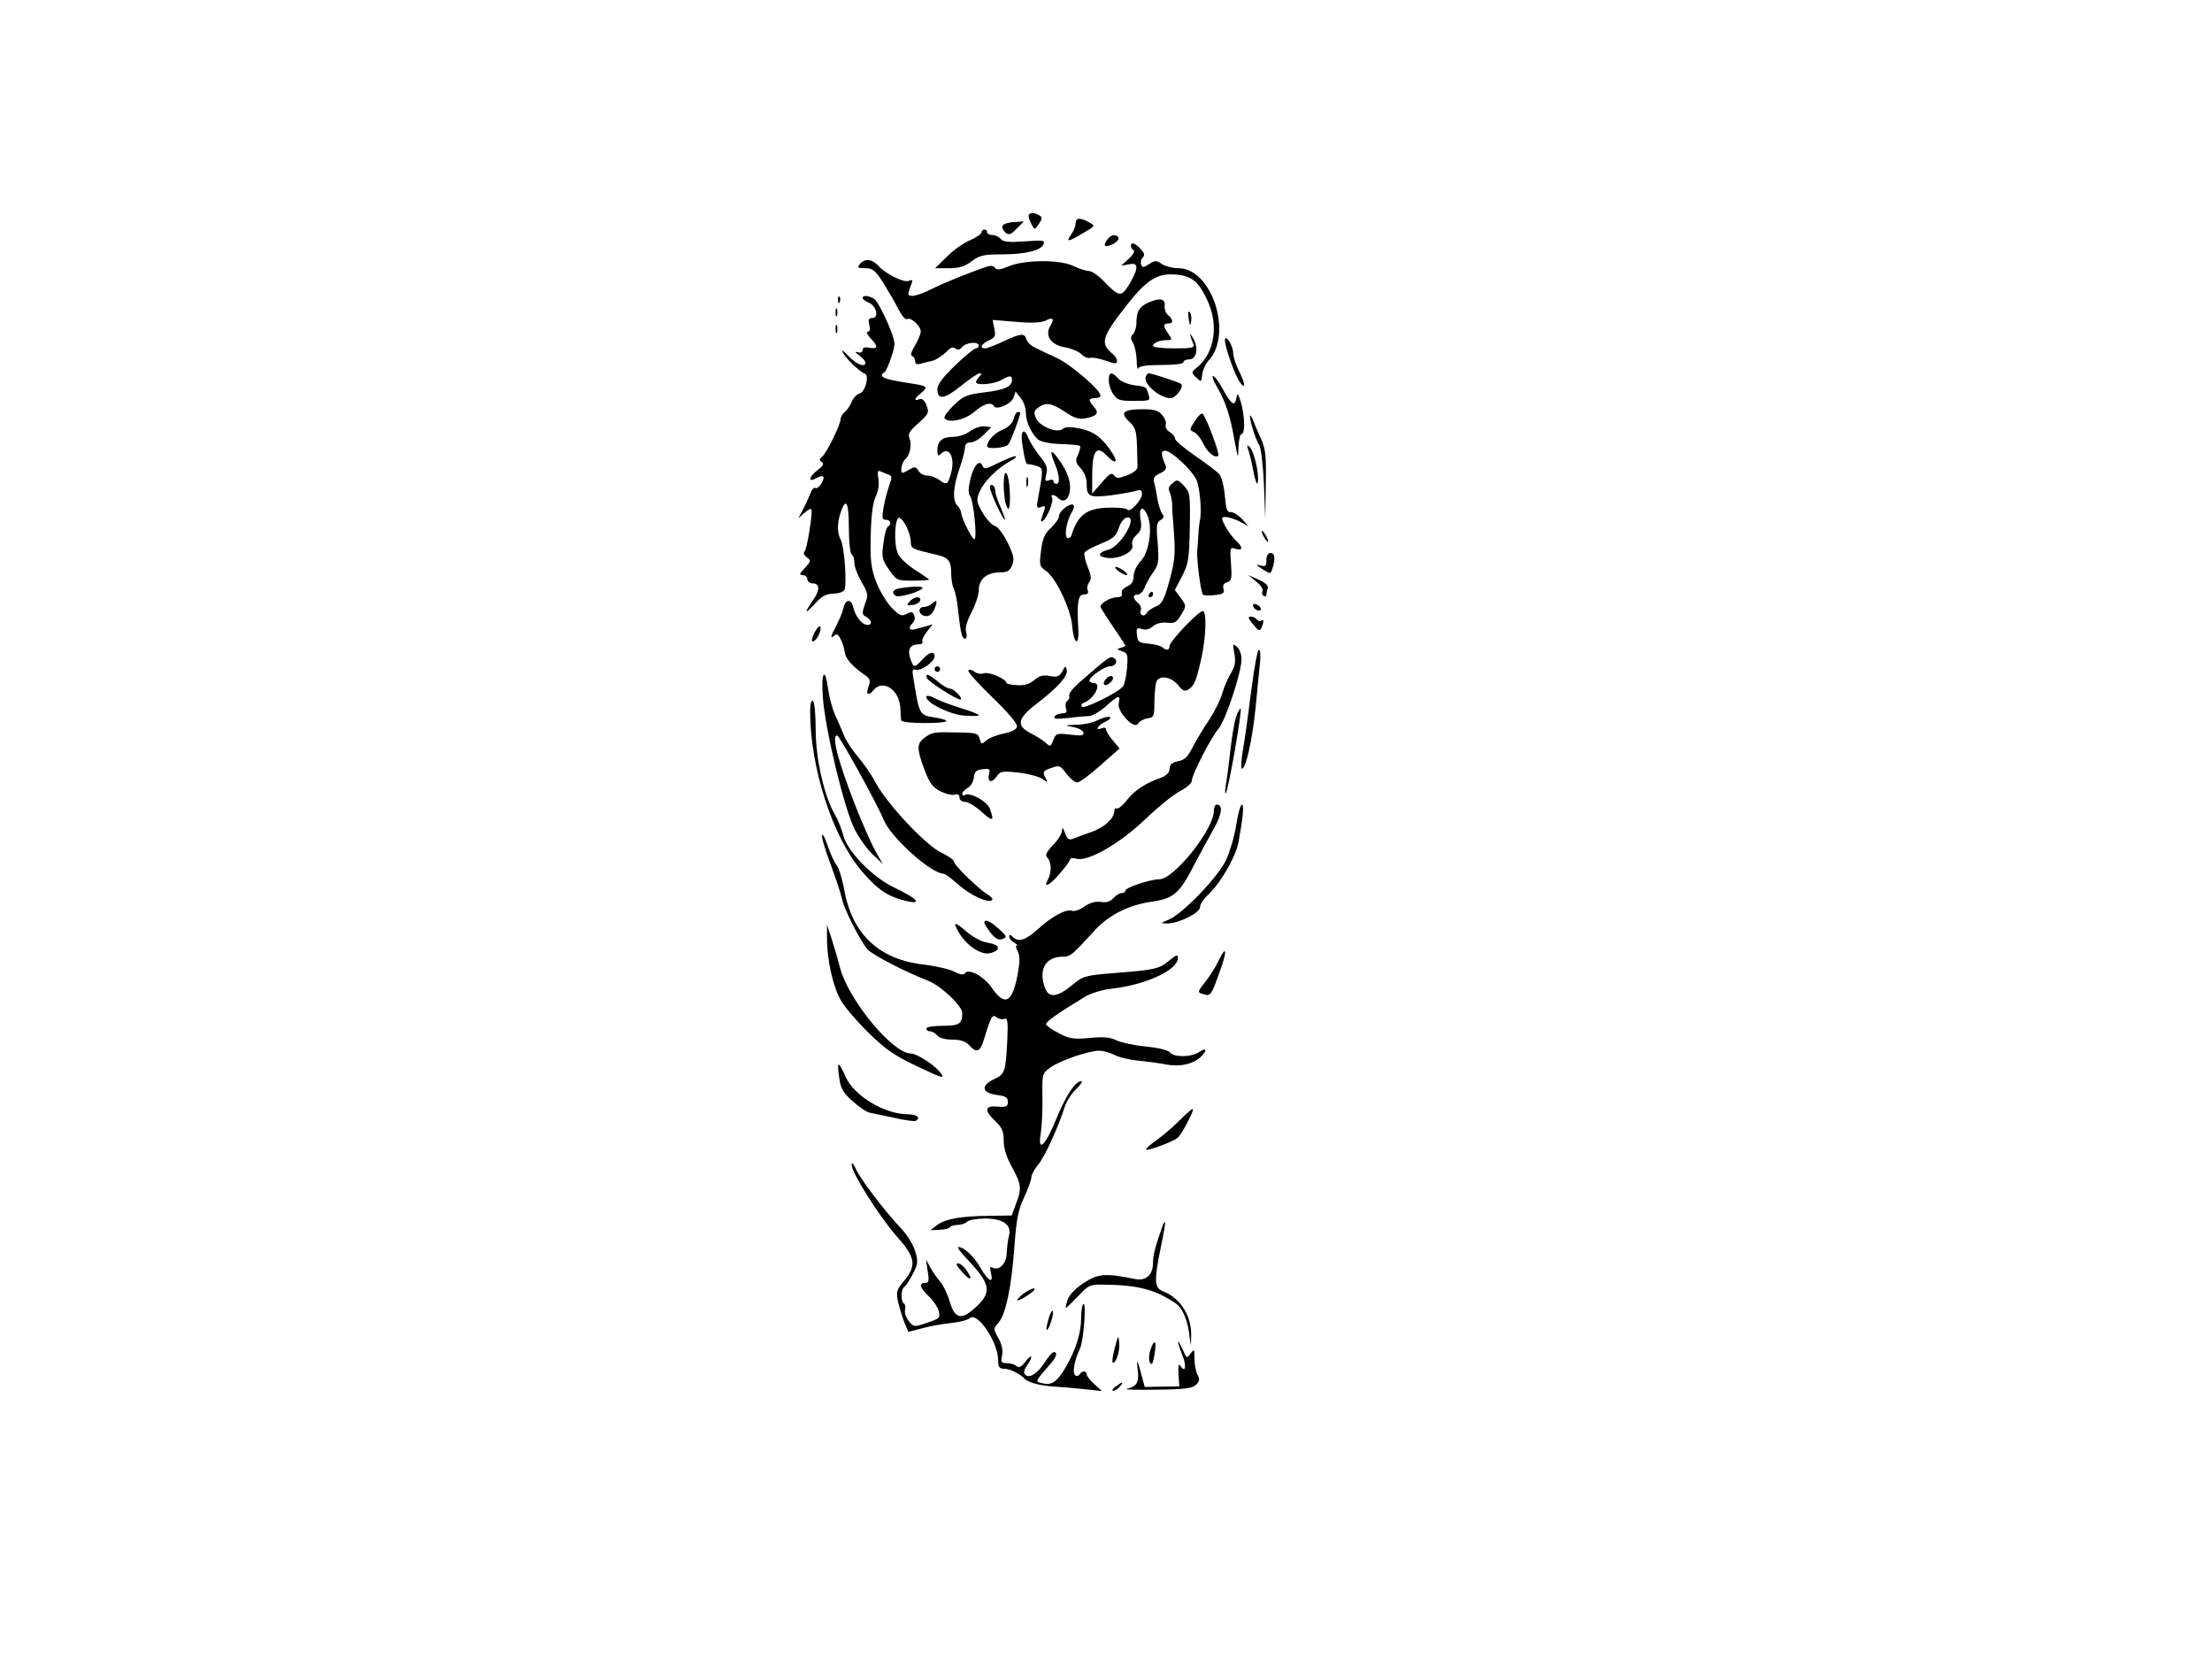 <?xml version="1.0" standalone="no"?>
<!DOCTYPE svg PUBLIC "-//W3C//DTD SVG 20010904//EN"
 "http://www.w3.org/TR/2001/REC-SVG-20010904/DTD/svg10.dtd">
<svg version="1.0" xmlns="http://www.w3.org/2000/svg"
 width="800pt" height="600pt" viewBox="0 0 800 600"
 preserveAspectRatio="xMidYMid meet">

<g transform="translate(0,600) scale(0.1,-0.1)"
fill="#000000" stroke="none">
<path d="M3720 5219 c0 -6 5 -19 11 -31 11 -20 11 -20 26 2 13 19 13 24 2 31
-19 12 -39 11 -39 -2z"/>
<path d="M3890 5192 c0 -10 -7 -28 -16 -40 -20 -29 -12 -28 43 5 45 26 45 26
22 39 -33 18 -49 17 -49 -4z"/>
<path d="M3626 5183 c-3 -6 2 -17 10 -24 12 -10 20 -8 41 14 l26 26 -36 -2
c-20 -1 -39 -7 -41 -14z"/>
<path d="M3550 5160 c0 -6 -19 -19 -42 -29 -24 -10 -62 -37 -84 -60 l-42 -41
50 0 c37 0 57 6 82 25 28 21 43 25 107 25 87 0 145 14 153 37 6 14 -2 15 -68
10 -58 -4 -78 -2 -87 9 -6 8 -20 14 -30 14 -11 0 -19 5 -19 10 0 6 -4 10 -10
10 -5 0 -10 -5 -10 -10z"/>
<path d="M4002 5130 c-8 -13 -9 -20 -1 -20 19 0 50 21 44 31 -10 15 -29 10
-43 -11z"/>
<path d="M4090 5111 c0 -6 4 -13 10 -16 5 -3 -2 -17 -18 -31 l-27 -25 28 5
c35 8 36 -12 2 -71 -30 -49 -37 -48 -94 11 -19 20 -43 36 -53 36 -11 0 -35 8
-56 18 -48 24 -179 23 -236 -2 -29 -12 -41 -13 -47 -5 -4 7 -15 9 -25 6 -51
-16 -159 -59 -204 -82 -27 -14 -58 -25 -69 -25 -18 0 -19 3 -11 26 13 33 13
34 -4 28 -18 -7 -85 27 -110 55 -22 25 -49 27 -66 6 -11 -13 -8 -15 19 -15 27
0 36 -7 65 -52 18 -29 43 -72 55 -96 12 -23 26 -40 32 -36 13 8 49 -25 49 -45
0 -9 -10 -32 -21 -51 -14 -22 -17 -36 -10 -38 6 -2 11 -10 11 -19 0 -9 6 -12
18 -9 9 3 29 8 44 11 14 4 36 18 49 31 16 17 26 21 34 14 9 -7 16 -6 25 5 14
17 60 21 60 5 0 -5 -5 -10 -11 -10 -6 0 -40 -28 -75 -62 -43 -41 -64 -69 -64
-85 0 -41 26 -37 85 11 31 25 62 46 68 46 8 0 7 -4 -1 -12 -7 -7 -12 -16 -12
-20 0 -13 63 -8 90 7 32 18 40 18 40 1 0 -24 -26 -36 -100 -45 -65 -8 -77 -14
-111 -47 -21 -20 -36 -41 -33 -46 12 -20 74 -7 107 22 35 30 61 38 72 21 9
-16 64 9 71 32 l7 21 18 -23 c11 -13 19 -36 19 -53 0 -33 21 -78 45 -98 10 -8
44 -15 82 -16 35 -1 67 -4 69 -7 3 -2 -1 -16 -7 -31 -11 -23 -9 -29 9 -49 12
-13 22 -36 22 -53 0 -51 8 -55 91 -45 41 6 82 13 92 17 12 4 17 1 17 -13 0
-22 -45 -69 -53 -56 -3 5 -32 8 -64 7 -81 -1 -114 -25 -137 -97 -3 -10 -10
-16 -16 -12 -12 7 -2 62 16 92 8 12 10 24 6 27 -13 8 -52 -23 -52 -41 0 -8
-13 -27 -29 -42 -23 -21 -31 -40 -36 -83 -7 -52 -5 -57 17 -72 36 -24 91 -138
96 -202 5 -63 25 -74 22 -11 -6 98 -1 127 20 127 13 0 18 5 14 15 -4 8 -1 21
5 29 9 11 8 24 -5 55 -9 22 -14 45 -12 51 2 7 28 21 58 33 46 19 57 28 66 57
6 19 19 36 28 38 45 9 -19 -103 -65 -116 -40 -10 -41 -26 -2 -30 43 -4 96 23
88 47 -3 11 3 25 15 36 17 16 20 26 15 57 -8 45 10 52 26 11 18 -46 4 -131
-25 -162 -15 -16 -26 -39 -26 -54 0 -19 -7 -31 -24 -38 -14 -7 -22 -17 -19
-25 3 -9 -3 -14 -18 -14 -23 -1 -59 -21 -59 -34 0 -3 20 -35 45 -72 25 -36 45
-67 45 -69 0 -2 -8 -6 -17 -8 -15 -4 -15 -6 5 -12 20 -7 22 -12 18 -62 -3 -30
-9 -60 -15 -66 -18 -22 -139 -82 -148 -73 -4 5 -2 11 6 14 39 14 68 72 36 72
-8 0 -15 4 -15 9 0 13 55 51 73 51 22 0 32 20 16 30 -13 9 -20 4 -125 -88 -23
-20 -40 -41 -37 -48 2 -7 -1 -15 -7 -19 -6 -4 -8 -15 -5 -26 5 -14 2 -19 -14
-19 -11 0 -23 -5 -27 -12 -5 -8 7 -9 47 -5 30 4 64 7 76 7 13 0 40 16 62 35
45 41 55 44 47 12 -7 -31 57 -98 70 -74 5 8 20 17 34 19 23 3 25 7 25 63 1 33
4 66 9 73 13 21 53 13 76 -15 17 -21 25 -25 37 -17 22 14 28 27 47 109 18 79
21 175 6 175 -16 0 -120 -110 -120 -126 0 -16 -12 -18 -26 -5 -5 5 -27 11 -49
13 -36 3 -40 6 -43 31 -3 25 -1 28 18 22 14 -4 28 -1 40 10 11 10 31 15 51 13
28 -3 35 2 51 29 19 32 19 32 -2 61 l-21 28 26 50 c23 45 26 62 28 176 2 120
1 127 -21 151 -22 23 -25 24 -42 9 -13 -10 -16 -20 -10 -31 4 -9 8 -27 9 -41
0 -14 3 -63 7 -110 5 -71 3 -99 -16 -168 -19 -70 -27 -86 -49 -95 -14 -6 -30
-17 -34 -24 -10 -17 -28 -7 -21 11 3 7 -2 19 -11 26 -19 16 -19 30 0 30 9 0
20 12 25 26 6 15 20 40 32 56 18 26 20 39 15 104 -6 62 -4 75 10 83 13 7 14
13 6 23 -5 7 -13 31 -17 53 -3 22 -9 49 -12 61 -4 15 1 23 21 32 20 9 25 17
20 30 -17 40 -17 52 -1 52 21 0 93 -66 112 -103 13 -25 22 -121 13 -152 -1 -5
-4 -28 -5 -50 -1 -22 -3 -47 -4 -55 -3 -32 13 -155 21 -161 5 -3 25 -3 44 -1
29 3 35 8 30 22 -4 12 0 20 13 24 16 5 18 14 14 67 -4 59 -4 61 17 54 27 -8
27 6 0 31 -19 17 -49 65 -49 79 0 10 31 5 63 -11 l32 -17 -24 27 c-14 14 -32
25 -40 24 -13 -2 -17 10 -21 58 -3 34 -12 69 -20 79 -8 9 -47 39 -87 66 -40
28 -73 55 -73 62 0 7 -9 18 -20 25 -11 6 -17 18 -14 26 3 8 -3 24 -13 35 -13
16 -29 21 -68 21 -72 0 -86 -12 -52 -44 23 -21 27 -34 29 -86 1 -33 2 -68 2
-77 1 -11 -13 -22 -37 -32 -33 -12 -40 -12 -48 0 -8 11 -17 6 -44 -26 l-35
-40 0 62 c0 94 16 116 55 73 27 -29 40 -24 20 8 -36 57 -67 81 -118 92 -36 7
-53 7 -63 -1 -20 -17 -83 8 -97 38 -9 21 -8 27 8 39 28 20 47 17 96 -15 33
-23 51 -28 74 -24 43 8 51 19 32 41 -22 24 -21 32 3 32 11 0 20 4 20 9 0 21
-106 112 -159 137 -31 14 -67 31 -80 38 -13 6 -26 19 -29 29 -6 23 -20 22 -84
-8 -29 -14 -59 -25 -65 -25 -22 0 -14 16 13 29 23 10 26 16 20 43 l-6 31 85
-7 c56 -5 91 -3 106 4 27 15 34 7 18 -18 -22 -35 2 -70 52 -78 23 -4 50 -15
60 -25 10 -10 24 -16 32 -13 7 2 32 -2 55 -10 34 -12 42 -13 42 -2 0 8 -7 19
-16 26 -46 39 -41 59 53 179 71 90 110 114 176 108 57 -5 82 -25 113 -92 43
-91 27 -192 -38 -245 -20 -16 -20 -17 -2 -35 19 -18 19 -18 22 11 2 16 12 38
23 50 89 96 12 334 -109 334 -21 0 -47 7 -60 15 -19 14 -24 14 -46 0 -20 -13
-24 -14 -29 -2 -3 8 0 20 6 26 8 8 6 16 -8 31 -19 21 -35 26 -35 11z"/>
<path d="M3031 4914 c0 -11 3 -14 6 -6 3 7 2 16 -1 19 -3 4 -6 -2 -5 -13z"/>
<path d="M3120 4922 c0 -4 10 -12 23 -17 27 -12 37 -55 12 -55 -13 0 -16 -6
-11 -25 4 -16 2 -25 -6 -25 -6 0 -2 -10 10 -23 29 -30 28 -40 -3 -35 -17 4
-25 1 -25 -8 0 -8 -7 -11 -17 -8 -13 4 -11 0 5 -12 12 -9 22 -20 22 -25 0 -20
-33 -7 -62 24 -20 21 -26 25 -19 11 10 -21 60 -68 79 -76 17 -6 1 -66 -19 -71
-10 -3 -23 -16 -28 -29 -5 -13 -16 -30 -25 -37 -9 -7 -16 -20 -16 -27 0 -20
-50 -121 -66 -135 -12 -10 -12 -14 -2 -20 9 -6 5 -14 -15 -29 -32 -25 -36 -46
-6 -30 11 7 23 9 26 7 8 -9 -17 -48 -28 -42 -5 4 -14 -6 -19 -22 -6 -15 -18
-41 -27 -58 l-16 -30 21 19 c12 11 24 17 26 15 7 -7 -15 -144 -24 -153 -6 -6
-2 -14 8 -22 16 -11 15 -14 -7 -38 -20 -21 -21 -26 -8 -26 9 0 17 -7 17 -15 0
-8 9 -15 20 -15 25 0 26 -24 2 -58 -34 -50 -34 -57 2 -19 27 31 43 39 70 40
23 1 38 7 41 16 8 28 -2 156 -14 178 -14 27 -14 61 0 102 19 54 29 34 29 -58
0 -50 5 -93 10 -96 6 -3 10 -17 10 -31 0 -14 12 -45 26 -69 24 -41 25 -47 12
-80 -11 -33 -11 -38 5 -46 20 -12 23 -29 4 -29 -19 0 -43 30 -51 63 -8 33 -29
31 -36 -4 -3 -13 -16 -44 -29 -69 -16 -29 -18 -40 -8 -32 13 11 17 10 27 -9 7
-12 13 -33 15 -47 3 -24 25 -50 75 -85 17 -12 19 -19 11 -41 -11 -28 -1 -35
19 -11 33 39 92 1 96 -63 1 -20 2 -41 3 -47 1 -6 36 -10 85 -10 88 0 104 9 37
20 -56 9 -56 8 -77 139 -6 31 -4 38 7 34 18 -7 69 29 69 48 0 21 -18 17 -44
-11 -29 -32 -32 -31 -44 4 -11 32 0 51 31 51 10 0 16 4 13 9 -3 5 4 21 16 36
l21 27 -24 -7 c-13 -3 -32 -9 -41 -11 -20 -6 -24 6 -7 23 7 7 9 19 5 28 -5 13
-10 14 -27 5 -18 -10 -25 -7 -54 22 -18 18 -43 60 -56 93 -19 51 -22 76 -20
170 2 74 8 119 18 139 9 18 13 42 10 63 -4 25 -3 33 6 29 7 -3 20 -9 29 -12
15 -5 15 -10 3 -43 -7 -20 -16 -55 -20 -79 -6 -35 -4 -42 9 -42 17 0 22 -15 7
-25 -5 -3 -13 -30 -16 -60 -7 -50 -5 -59 20 -95 27 -39 29 -40 86 -40 33 0 59
2 59 4 0 1 -22 17 -49 34 -27 17 -56 43 -63 59 -17 34 -12 136 5 130 16 -5 41
-57 41 -87 1 -25 2 -25 96 -47 40 -9 50 -23 50 -65 0 -22 4 -48 10 -58 5 -10
12 -44 15 -76 9 -82 14 -104 25 -104 6 0 8 11 4 24 -4 16 3 40 20 72 14 27 26
63 26 81 0 39 30 63 77 63 27 0 35 5 44 27 8 21 5 36 -17 81 -15 30 -35 57
-46 60 -10 2 -30 24 -44 47 -23 41 -24 46 -11 77 16 37 67 88 112 111 17 9 24
16 17 17 -7 0 -35 -11 -63 -25 -41 -21 -50 -23 -55 -11 -10 27 -32 5 -44 -45
-8 -34 -9 -53 -2 -62 13 -16 27 -157 16 -157 -9 0 -47 76 -48 97 -1 7 -7 18
-14 25 -18 18 -15 67 8 133 11 32 20 66 20 77 0 11 7 18 20 18 12 0 33 12 48
28 l27 27 -24 3 c-13 2 -36 -6 -52 -17 -15 -12 -43 -21 -62 -21 -39 0 -57 -15
-57 -49 0 -19 3 -22 12 -13 30 30 53 -11 38 -68 -12 -44 -16 -46 -44 -25 -11
8 -30 15 -42 15 -13 0 -27 8 -33 18 -8 14 -13 15 -30 5 -12 -7 -23 -13 -26
-13 -11 0 -4 38 9 49 17 15 25 52 15 77 -6 15 2 27 33 54 36 33 39 37 29 64
-8 19 -16 26 -26 22 -22 -8 -18 3 8 24 25 21 20 25 -43 34 -94 14 -117 24 -91
40 5 3 16 28 25 56 16 50 16 50 -14 123 -17 39 -38 78 -47 85 -19 13 -43 16
-43 4z"/>
<path d="M4154 4906 c-34 -15 -44 -33 -44 -75 0 -15 -6 -33 -12 -39 -10 -10
-10 -17 0 -32 6 -11 12 -39 13 -62 0 -24 3 -37 6 -30 3 8 30 12 84 12 46 0 79
4 79 10 0 6 9 10 20 10 28 0 36 41 15 77 -15 25 -14 16 1 -22 5 -13 -6 -15
-70 -15 -42 0 -76 4 -76 9 0 11 25 21 51 21 19 0 19 2 5 22 -20 28 -20 38 -1
38 19 0 19 14 0 30 -9 7 -14 22 -13 34 4 26 -17 30 -58 12z"/>
<path d="M3022 4870 c0 -14 2 -19 5 -12 2 6 2 18 0 25 -3 6 -5 1 -5 -13z"/>
<path d="M4299 4848 c4 -28 6 -29 9 -9 2 13 0 27 -5 32 -6 6 -7 -3 -4 -23z"/>
<path d="M3022 4810 c0 -14 2 -19 5 -12 2 6 2 18 0 25 -3 6 -5 1 -5 -13z"/>
<path d="M4430 4769 c0 -23 36 -126 54 -151 23 -32 20 -4 -4 42 -11 22 -20 50
-20 63 0 27 -29 73 -30 46z"/>
<path d="M4010 4625 c0 -14 7 -37 16 -50 14 -22 24 -25 76 -25 57 0 59 1 52
23 -9 29 -7 28 -53 34 -22 3 -48 14 -57 24 -23 26 -34 24 -34 -6z"/>
<path d="M4145 4640 c-15 -24 47 -80 89 -80 18 0 49 41 38 51 -5 6 -107 39
-118 39 -2 0 -6 -4 -9 -10z"/>
<path d="M4403 4598 c30 -53 46 -100 62 -192 13 -68 13 -69 14 -23 1 26 6 47
11 47 14 0 12 66 -2 115 -10 32 -13 36 -16 18 -5 -35 -18 -28 -48 27 -15 28
-31 50 -37 50 -5 0 2 -19 16 -42z"/>
<path d="M3666 4485 c-4 -16 -19 -30 -40 -39 -30 -12 -56 -41 -56 -60 0 -12
68 -6 77 7 8 10 43 102 43 114 0 2 -4 3 -9 3 -5 0 -12 -11 -15 -25z"/>
<path d="M4322 4478 c-21 -32 -21 -33 -3 -41 10 -5 24 -23 32 -40 15 -32 43
-56 55 -45 6 7 -41 133 -56 151 -4 5 -17 -7 -28 -25z"/>
<path d="M4521 4496 c-2 -16 22 -91 33 -105 6 -8 14 -71 17 -140 l5 -126 2
122 c2 102 -1 130 -17 165 -11 24 -24 54 -29 68 -6 14 -11 21 -11 16z"/>
<path d="M3696 4403 c9 -62 14 -83 22 -82 4 1 18 -2 31 -6 25 -8 25 -10 5
-118 -6 -32 -4 -37 10 -31 19 7 19 4 6 -31 -7 -19 -7 -24 1 -19 16 9 41 73 34
84 -9 14 9 12 22 -1 22 -22 43 -2 43 39 0 26 -10 53 -31 86 -36 54 -47 55 -25
1 18 -43 21 -75 6 -75 -5 0 -10 4 -10 10 0 5 -7 7 -16 3 -14 -5 -16 -2 -10 22
6 22 1 35 -24 66 -16 21 -34 49 -40 63 -14 39 -29 31 -24 -11z"/>
<path d="M4514 4375 c4 -11 12 -42 17 -69 10 -55 19 -72 19 -35 -1 38 -17 100
-31 113 -9 8 -10 6 -5 -9z"/>
<path d="M3630 4248 c0 -24 3 -53 6 -65 12 -43 19 -23 16 42 -4 72 -22 90 -22
23z"/>
<path d="M3712 4255 c0 -16 2 -22 5 -12 2 9 2 23 0 30 -3 6 -5 -1 -5 -18z"/>
<path d="M3580 4238 c0 -16 47 -118 54 -118 3 0 -4 19 -14 43 -11 23 -20 50
-20 59 0 9 -4 20 -10 23 -5 3 -10 0 -10 -7z"/>
<path d="M4570 4060 c6 -11 13 -20 16 -20 2 0 0 9 -6 20 -6 11 -13 20 -16 20
-2 0 0 -9 6 -20z"/>
<path d="M4580 3974 c0 -22 -3 -24 -22 -19 -18 5 -16 2 7 -13 30 -19 30 -19
37 2 11 36 9 56 -7 56 -9 0 -15 -10 -15 -26z"/>
<path d="M4044 3935 c11 -8 25 -15 30 -15 6 0 2 7 -8 15 -11 8 -25 15 -30 15
-6 0 -2 -7 8 -15z"/>
<path d="M4544 3896 c16 -13 26 -28 22 -34 -3 -6 -2 -13 4 -17 5 -3 10 -2 10
4 0 5 2 16 5 23 4 9 -8 20 -32 31 l-38 17 29 -24z"/>
<path d="M3258 3873 c-29 -4 -36 -17 -18 -28 11 -7 79 12 95 26 9 9 -25 10
-77 2z"/>
<path d="M4155 3850 c-3 -5 -1 -10 4 -10 6 0 11 5 11 10 0 6 -2 10 -4 10 -3 0
-8 -4 -11 -10z"/>
<path d="M3289 3824 c-11 -14 -10 -15 11 -12 13 1 25 9 28 16 5 17 -23 15 -39
-4z"/>
<path d="M3371 3817 c-6 -6 -19 -12 -29 -12 -24 0 -21 -29 4 -33 14 -2 24 5
33 24 13 30 10 39 -8 21z"/>
<path d="M4532 3808 c5 -15 28 -23 28 -10 0 5 -7 13 -16 16 -10 4 -14 1 -12
-6z"/>
<path d="M4532 3742 c19 -24 24 -26 30 -13 10 23 9 33 -1 26 -5 -3 -12 -1 -16
5 -3 5 -13 10 -21 10 -12 0 -10 -7 8 -28z"/>
<path d="M2946 3713 c-9 -18 -12 -33 -7 -33 13 0 33 38 28 53 -2 7 -11 -3 -21
-20z"/>
<path d="M4464 3637 c6 -30 3 -46 -13 -73 -11 -18 -25 -51 -31 -73 -6 -22 -27
-64 -46 -93 -20 -29 -47 -74 -60 -99 -18 -36 -30 -48 -53 -52 -23 -5 -31 -12
-31 -27 0 -13 -10 -24 -27 -31 -59 -21 -97 -45 -126 -81 -16 -21 -34 -35 -38
-32 -5 3 -9 -1 -9 -9 0 -27 -37 -61 -86 -77 -27 -10 -56 -20 -65 -24 -13 -5
-20 0 -27 21 -8 21 -11 23 -11 8 -1 -10 -15 -34 -33 -52 -25 -26 -29 -36 -20
-45 15 -15 16 -53 2 -79 -19 -34 7 -21 44 23 20 23 36 45 36 50 0 5 11 6 25 2
42 -10 158 57 250 146 44 42 99 87 123 99 23 12 42 28 42 36 0 22 68 155 96
188 27 32 84 205 84 253 0 17 -7 38 -17 45 -15 13 -15 11 -9 -24z"/>
<path d="M4526 3507 c-10 -79 -23 -175 -30 -215 -7 -40 -9 -72 -4 -72 14 0 37
104 49 220 6 63 13 136 16 163 3 26 1 47 -4 47 -5 0 -17 -64 -27 -143z"/>
<path d="M3380 3580 c0 -5 5 -10 10 -10 6 0 10 5 10 10 0 6 -4 10 -10 10 -5 0
-10 -4 -10 -10z"/>
<path d="M3842 3572 c-11 -19 -19 -22 -45 -17 -24 5 -38 1 -57 -15 -17 -14
-35 -20 -62 -18 -21 1 -38 5 -38 8 0 14 -62 41 -81 35 -11 -4 -27 -1 -35 6 -8
6 -18 9 -22 5 -4 -4 35 -48 86 -97 58 -56 92 -96 90 -107 -2 -11 -19 -19 -48
-25 -25 -5 -53 -16 -63 -25 -17 -15 -18 -14 -24 6 -5 20 -12 22 -77 23 -90 2
-95 1 -122 -19 -29 -21 -29 -41 0 -117 18 -48 30 -63 57 -77 19 -9 42 -15 52
-12 11 4 17 0 17 -10 0 -9 9 -16 20 -16 11 0 38 -16 60 -36 41 -37 47 -35 30
11 -10 27 -72 61 -90 50 -6 -4 -10 -2 -10 4 0 6 9 15 19 21 11 5 21 22 23 37
2 22 9 29 32 31 25 3 28 1 23 -17 -7 -30 9 -35 27 -10 13 20 20 21 78 15 35
-4 73 -14 86 -22 22 -15 23 -15 12 5 -9 18 -7 23 15 31 37 14 39 13 63 -20 13
-16 30 -30 38 -30 8 0 46 28 84 62 l69 61 -24 29 c-14 16 -25 34 -25 40 0 6
-7 8 -15 4 -27 -10 -16 10 13 24 15 7 22 15 15 17 -6 2 -25 -3 -42 -11 -16 -9
-52 -17 -78 -17 -44 -2 -45 -2 -14 -8 19 -3 37 -12 39 -20 4 -11 -5 -13 -47
-8 -49 6 -52 5 -62 -20 -9 -24 -10 -25 -29 -8 -10 9 -34 24 -52 33 -53 27 -49
53 19 105 80 62 116 102 111 124 -3 16 -5 16 -16 -5z"/>
<path d="M2976 3478 c8 -116 79 -410 116 -479 16 -31 45 -72 65 -90 l36 -34
-26 45 c-14 25 -47 99 -73 165 -64 165 -88 255 -66 255 8 0 143 -245 168 -305
26 -64 172 -195 217 -195 5 0 29 -18 54 -40 44 -39 108 -68 121 -55 4 3 -2 11
-13 18 -30 16 -125 108 -125 121 0 6 -20 20 -45 32 -55 25 -198 177 -239 255
-16 30 -45 71 -64 93 -18 21 -41 55 -49 75 -8 20 -23 54 -33 76 -10 22 -21 64
-25 93 -11 84 -26 61 -19 -30z"/>
<path d="M3352 3548 c5 -13 106 -78 122 -78 5 0 1 9 -9 20 -10 11 -24 20 -31
20 -7 0 -26 11 -42 25 -33 27 -46 32 -40 13z"/>
<path d="M4000 3545 c-18 -21 -3 -32 16 -13 10 9 12 18 6 22 -5 3 -15 -1 -22
-9z"/>
<path d="M3350 3480 c0 -22 82 -63 136 -68 30 -2 54 -2 54 1 0 4 -29 15 -65
26 -35 11 -78 27 -95 36 -16 9 -30 11 -30 5z"/>
<path d="M2930 3428 c0 -204 81 -454 186 -578 58 -68 95 -93 163 -109 58 -13
39 9 -43 48 -80 38 -170 130 -186 189 -6 23 -19 57 -30 75 -39 66 -70 203 -70
308 0 54 -4 101 -10 104 -6 4 -10 -11 -10 -37z"/>
<path d="M4470 3406 c-6 -19 -15 -72 -20 -118 -5 -46 -12 -101 -16 -123 -4
-22 -4 -37 -1 -34 9 7 60 300 54 306 -3 2 -10 -11 -17 -31z"/>
<path d="M4390 3067 c0 -66 -144 -247 -197 -247 -33 0 -123 -30 -123 -41 0 -5
-6 -9 -13 -9 -8 0 -21 -8 -30 -18 -12 -13 -26 -17 -46 -14 -20 3 -40 -3 -60
-17 -16 -12 -36 -18 -44 -15 -21 8 -74 -21 -124 -67 -44 -40 -70 -48 -91 -27
-9 9 -12 9 -12 0 0 -6 8 -16 18 -21 9 -6 13 -11 9 -11 -4 0 -3 -9 4 -21 8 -16
8 -37 -1 -86 -20 -101 -46 -114 -95 -43 -28 40 -83 69 -95 50 -4 -7 -18 -5
-39 6 -18 9 -66 20 -106 25 -167 18 -265 111 -293 278 -7 35 -18 71 -25 80 -8
9 -23 41 -33 71 -10 30 -20 48 -21 39 -2 -8 12 -55 31 -105 18 -49 37 -105 41
-124 7 -37 66 -153 93 -184 18 -20 139 -82 214 -111 49 -18 128 -92 128 -119
0 -39 -11 -46 -71 -46 -33 0 -59 -4 -59 -10 0 -5 6 -10 14 -10 7 0 19 -7 26
-15 7 -9 29 -15 55 -15 29 0 47 -6 60 -20 27 -30 40 -25 54 22 25 82 30 91 45
79 7 -6 20 -9 28 -6 12 5 14 -7 11 -77 -6 -115 -8 -122 -48 -141 -49 -23 -44
-50 10 -57 32 -4 40 -9 40 -25 0 -17 -6 -20 -37 -17 -47 4 -50 -13 -8 -53 24
-23 30 -37 30 -70 0 -28 10 -60 30 -96 34 -62 36 -78 14 -134 l-15 -41 -77 -1
c-105 -1 -163 -11 -192 -33 l-25 -19 33 1 c18 1 35 5 38 10 3 4 15 8 28 8 12
0 27 5 33 11 7 7 36 12 66 12 65 0 97 -23 86 -63 -4 -14 -7 -42 -8 -62 -1 -39
-29 -66 -53 -52 -7 5 -9 -1 -4 -20 10 -40 -9 -31 -38 19 -25 43 -60 75 -80 75
-6 0 8 -19 30 -42 86 -91 92 -119 37 -172 -55 -52 -79 -48 -98 16 -8 28 -24
61 -34 72 -11 12 -27 35 -36 51 l-16 30 6 -42 c6 -35 4 -43 -9 -43 -24 0 -19
-18 13 -48 16 -15 32 -39 36 -53 6 -25 3 -28 -42 -43 -47 -16 -48 -16 -66 6
-10 12 -16 30 -14 40 3 10 1 21 -4 24 -12 7 -11 51 1 59 6 4 20 25 31 47 19
37 20 46 9 82 -6 23 -29 59 -49 81 -61 64 -151 183 -166 218 -9 20 -14 25 -15
14 0 -28 99 -185 162 -257 69 -77 74 -106 28 -162 -28 -34 -30 -40 -21 -80 6
-24 16 -57 23 -74 l13 -31 50 13 c28 8 74 16 104 19 30 3 61 11 69 18 28 23
102 -88 102 -153 0 -23 4 -30 20 -30 22 0 58 -18 75 -36 13 -14 58 -26 110
-29 22 -1 69 -5 105 -9 l65 -7 -27 25 c-16 14 -28 30 -28 36 0 13 -17 13 -25
0 -4 -6 -11 -8 -16 -4 -12 7 -3 56 16 94 14 28 25 171 13 164 -4 -3 -8 -26 -8
-52 0 -54 -20 -116 -57 -179 -29 -50 -50 -64 -81 -56 -30 7 -32 2 31 75 19 23
22 38 8 38 -5 0 -19 -16 -31 -35 -26 -41 -57 -62 -72 -47 -7 7 -5 18 6 33 24
34 19 46 -5 15 -15 -20 -25 -24 -32 -17 -6 6 -22 11 -35 11 -21 0 -23 4 -18
27 4 18 0 40 -13 63 -19 34 -19 35 0 56 26 28 48 133 58 279 7 96 14 131 35
175 14 30 26 63 26 72 0 9 11 29 24 45 24 28 73 135 96 208 7 22 26 52 43 67
16 16 24 28 18 28 -22 0 -56 -52 -91 -137 -40 -98 -68 -124 -56 -52 4 24 7 83
6 130 -1 86 -1 87 30 109 35 25 138 60 176 60 14 0 38 -7 54 -15 17 -9 55 -18
87 -21 31 -3 76 -9 101 -14 49 -9 95 1 123 26 26 24 24 38 -3 20 -28 -20 -92
-21 -107 -2 -7 8 -43 17 -86 21 -42 4 -89 14 -106 22 -24 12 -48 14 -98 9 -58
-5 -74 -3 -111 17 -24 12 -45 27 -47 32 -2 9 40 39 144 102 20 11 61 24 92 27
125 14 241 68 241 111 0 14 -6 12 -30 -8 -36 -31 -54 -35 -198 -46 -109 -9
-114 -10 -156 -45 -53 -43 -83 -46 -96 -10 -26 66 1 114 63 114 28 0 32 3 117
96 49 54 124 92 206 103 80 12 100 29 157 141 19 36 49 91 67 123 30 54 34 87
10 87 -5 0 -10 -10 -10 -23z"/>
<path d="M4471 3017 c-6 -40 -23 -97 -36 -126 -29 -62 -155 -193 -206 -216
-33 -14 -33 -14 -8 -15 41 0 119 38 119 59 0 10 12 28 26 42 47 42 102 138
113 192 17 93 21 137 12 137 -4 0 -14 -33 -20 -73z"/>
<path d="M3560 2663 c0 -5 11 -21 23 -37 18 -22 29 -27 43 -22 17 7 16 10 -14
37 -31 28 -52 37 -52 22z"/>
<path d="M3467 2629 c26 -46 76 -81 109 -77 15 2 29 9 32 15 4 13 -3 17 -50
27 -15 4 -43 20 -62 36 -43 38 -52 38 -29 -1z"/>
<path d="M2991 2605 c0 -77 22 -177 52 -226 14 -24 59 -76 99 -115 59 -58 93
-82 176 -121 81 -39 99 -45 88 -29 -19 30 -87 75 -113 76 -65 1 -224 193 -255
310 -9 36 -24 85 -32 110 l-15 45 0 -50z"/>
<path d="M4406 2523 c-10 -21 -31 -54 -47 -74 -29 -37 -29 -38 -8 -44 27 -9
29 -7 60 80 29 78 25 102 -5 38z"/>
<path d="M3035 2103 c5 -39 14 -55 48 -85 23 -21 51 -40 62 -42 11 -2 51 -11
90 -19 38 -9 73 -13 77 -11 19 12 5 24 -29 24 -86 1 -194 67 -225 136 -10 24
-21 44 -25 44 -3 0 -2 -21 2 -47z"/>
<path d="M4264 1946 c-22 -22 -59 -54 -82 -70 -23 -16 -40 -32 -37 -34 5 -5
95 28 113 42 16 12 65 107 55 105 -5 -1 -26 -20 -49 -43z"/>
<path d="M4205 1568 c-28 -80 -35 -108 -35 -135 0 -44 -25 -66 -64 -59 -107
22 -134 20 -185 -13 -31 -20 -53 -43 -60 -62 -5 -16 -8 -29 -6 -29 2 0 22 19
44 42 36 39 43 43 88 42 127 -1 189 -17 264 -67 27 -18 46 -65 52 -127 4 -33
4 -33 5 6 3 73 -38 139 -100 163 -34 13 -35 37 -9 164 10 48 17 87 14 87 -2 0
-6 -6 -8 -12z"/>
<path d="M3460 1426 c0 -3 11 -17 25 -32 28 -30 34 -21 9 14 -13 19 -34 30
-34 18z"/>
<path d="M3700 1320 c-36 -28 -21 -31 19 -3 19 12 28 23 20 23 -8 0 -25 -9
-39 -20z"/>
<path d="M3793 1233 c-6 -21 -10 -40 -8 -42 7 -6 26 51 23 66 -2 8 -8 -3 -15
-24z"/>
<path d="M4032 1126 c-7 -27 -11 -51 -8 -53 10 -10 27 40 24 70 -3 30 -4 29
-16 -17z"/>
<path d="M4161 1119 c-6 -18 -7 -38 -2 -47 6 -11 11 -4 16 27 9 52 1 63 -14
20z"/>
<path d="M4261 1148 c-1 -4 6 -26 15 -48 16 -41 12 -68 -7 -40 -6 11 -8 2 -7
-29 l3 -45 -63 -1 -62 -1 -11 41 c-15 59 -20 65 -14 19 5 -44 -3 -58 -40 -67
-11 -3 37 -4 107 -3 102 1 131 5 144 18 12 12 14 20 5 36 -6 11 -11 38 -11 58
0 35 -1 36 -14 19 -13 -19 -15 -18 -29 15 -9 19 -16 32 -16 28z"/>
<path d="M4034 985 c-10 -8 -14 -15 -8 -15 6 0 17 7 24 15 16 19 9 19 -16 0z"/>
</g>
</svg>

